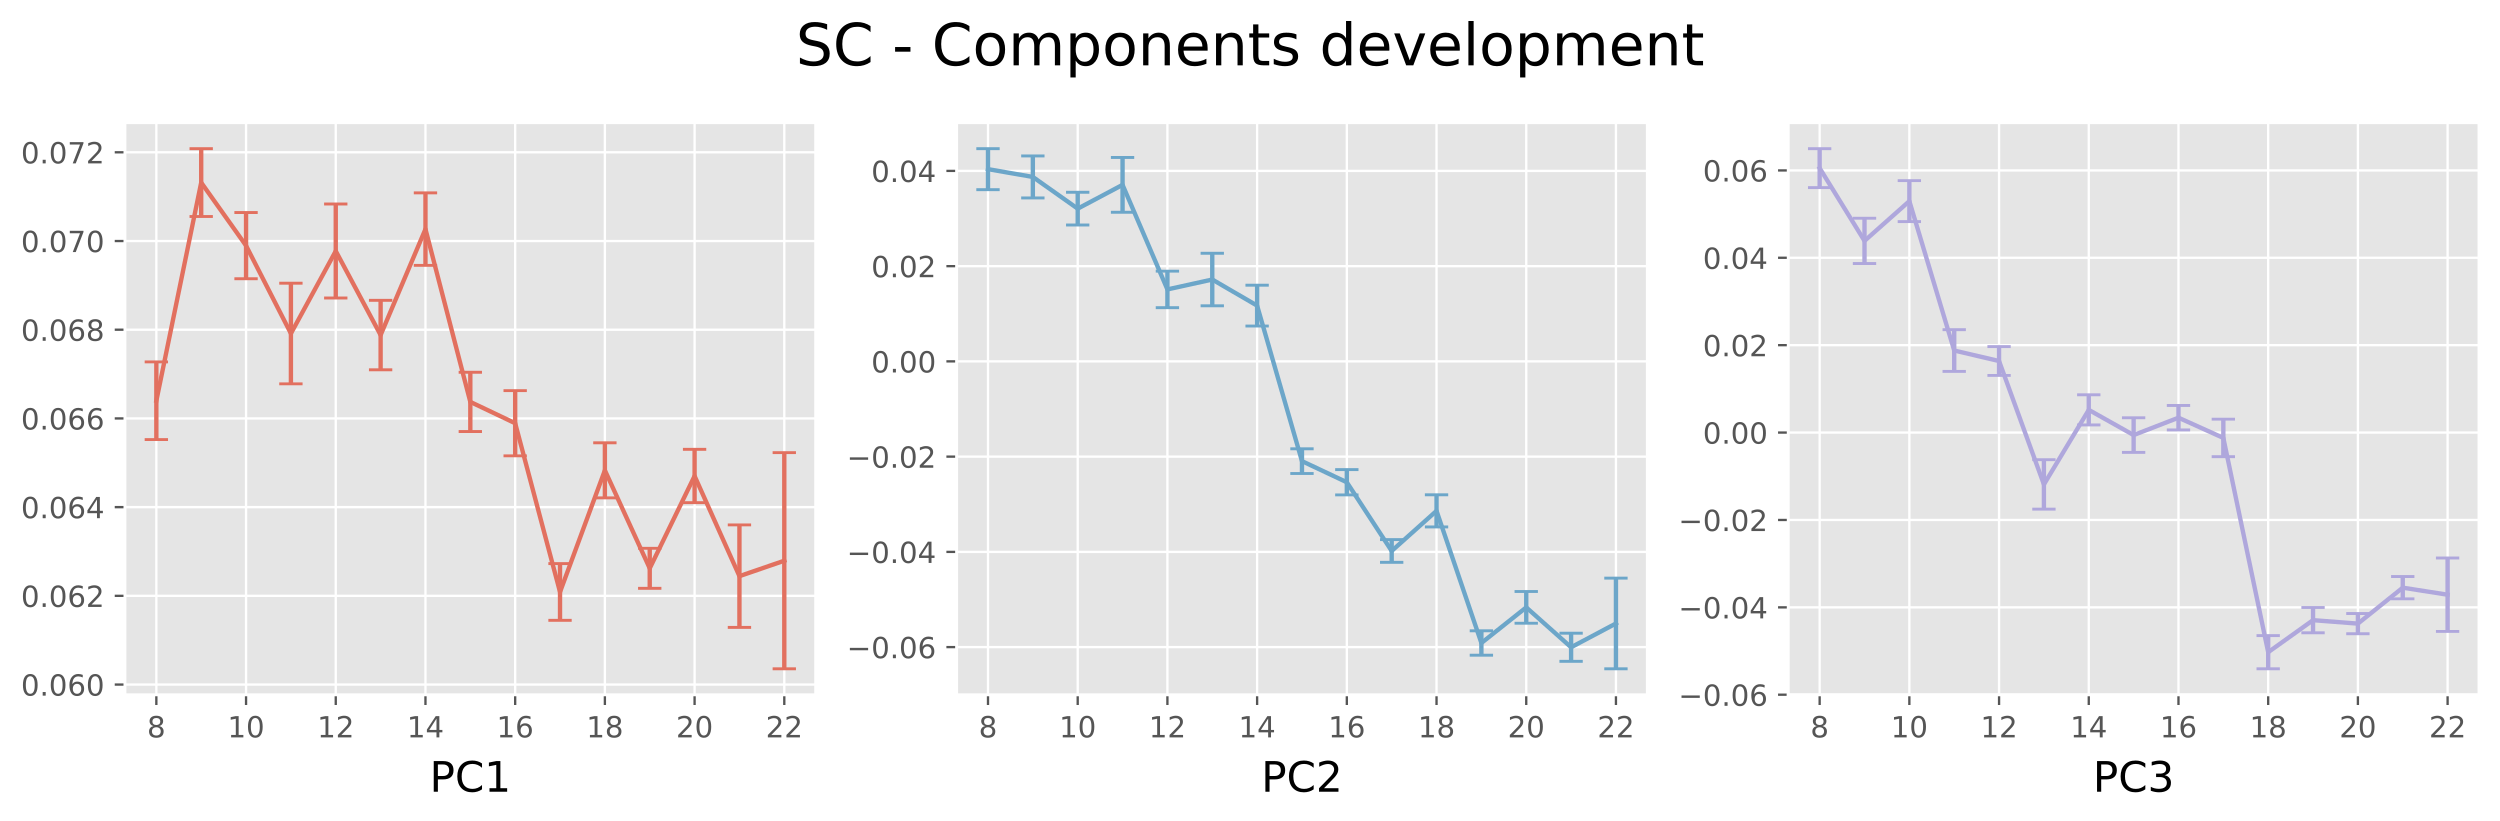 <?xml version="1.0" encoding="utf-8" standalone="no"?>
<!DOCTYPE svg PUBLIC "-//W3C//DTD SVG 1.1//EN"
  "http://www.w3.org/Graphics/SVG/1.1/DTD/svg11.dtd">
<!-- Created with matplotlib (https://matplotlib.org/) -->
<svg height="281.569pt" version="1.1" viewBox="0 0 856.928 281.569" width="856.928pt" xmlns="http://www.w3.org/2000/svg" xmlns:xlink="http://www.w3.org/1999/xlink">
 <defs>
  <style type="text/css">*{stroke-linecap:butt;stroke-linejoin:round;}</style>
 </defs>
 <g id="figure_1">
  <g id="patch_1">
   <path d="M 0 281.569 
L 856.928 281.569 
L 856.928 -0 
L 0 -0 
z
" style="fill:#ffffff;"/>
  </g>
  <g id="axes_1">
   <g id="patch_2">
    <path d="M 42.828 238.152 
L 279.595 238.152 
L 279.595 42.04 
L 42.828 42.04 
z
" style="fill:#e5e5e5;"/>
   </g>
   <g id="matplotlib.axis_1">
    <g id="xtick_1">
     <g id="line2d_1">
      <path clip-path="url(#padddefea9e)" d="M 53.59 238.152 
L 53.59 42.04 
" style="fill:none;stroke:#ffffff;stroke-linecap:square;stroke-width:0.8;"/>
     </g>
     <g id="line2d_2">
      <defs>
       <path d="M 0 0 
L 0 3.5 
" id="mdc0be8a1cc" style="stroke:#555555;stroke-width:0.8;"/>
      </defs>
      <g>
       <use style="fill:#555555;stroke:#555555;stroke-width:0.8;" x="53.59" xlink:href="#mdc0be8a1cc" y="238.152"/>
      </g>
     </g>
     <g id="text_1">
      <!-- 8 -->
      <g style="fill:#555555;" transform="translate(50.409 252.75)scale(0.1 -0.1)">
       <defs>
        <path d="M 31.781 34.625 
Q 24.75 34.625 20.719 30.859 
Q 16.703 27.094 16.703 20.516 
Q 16.703 13.922 20.719 10.156 
Q 24.75 6.391 31.781 6.391 
Q 38.812 6.391 42.859 10.172 
Q 46.922 13.969 46.922 20.516 
Q 46.922 27.094 42.891 30.859 
Q 38.875 34.625 31.781 34.625 
z
M 21.922 38.812 
Q 15.578 40.375 12.031 44.719 
Q 8.5 49.078 8.5 55.328 
Q 8.5 64.062 14.719 69.141 
Q 20.953 74.219 31.781 74.219 
Q 42.672 74.219 48.875 69.141 
Q 55.078 64.062 55.078 55.328 
Q 55.078 49.078 51.531 44.719 
Q 48 40.375 41.703 38.812 
Q 48.828 37.156 52.797 32.312 
Q 56.781 27.484 56.781 20.516 
Q 56.781 9.906 50.312 4.234 
Q 43.844 -1.422 31.781 -1.422 
Q 19.734 -1.422 13.25 4.234 
Q 6.781 9.906 6.781 20.516 
Q 6.781 27.484 10.781 32.312 
Q 14.797 37.156 21.922 38.812 
z
M 18.312 54.391 
Q 18.312 48.734 21.844 45.562 
Q 25.391 42.391 31.781 42.391 
Q 38.141 42.391 41.719 45.562 
Q 45.312 48.734 45.312 54.391 
Q 45.312 60.062 41.719 63.234 
Q 38.141 66.406 31.781 66.406 
Q 25.391 66.406 21.844 63.234 
Q 18.312 60.062 18.312 54.391 
z
" id="DejaVuSans-56"/>
       </defs>
       <use xlink:href="#DejaVuSans-56"/>
      </g>
     </g>
    </g>
    <g id="xtick_2">
     <g id="line2d_3">
      <path clip-path="url(#padddefea9e)" d="M 84.339 238.152 
L 84.339 42.04 
" style="fill:none;stroke:#ffffff;stroke-linecap:square;stroke-width:0.8;"/>
     </g>
     <g id="line2d_4">
      <g>
       <use style="fill:#555555;stroke:#555555;stroke-width:0.8;" x="84.339" xlink:href="#mdc0be8a1cc" y="238.152"/>
      </g>
     </g>
     <g id="text_2">
      <!-- 10 -->
      <g style="fill:#555555;" transform="translate(77.977 252.75)scale(0.1 -0.1)">
       <defs>
        <path d="M 12.406 8.297 
L 28.516 8.297 
L 28.516 63.922 
L 10.984 60.406 
L 10.984 69.391 
L 28.422 72.906 
L 38.281 72.906 
L 38.281 8.297 
L 54.391 8.297 
L 54.391 0 
L 12.406 0 
z
" id="DejaVuSans-49"/>
        <path d="M 31.781 66.406 
Q 24.172 66.406 20.328 58.906 
Q 16.5 51.422 16.5 36.375 
Q 16.5 21.391 20.328 13.891 
Q 24.172 6.391 31.781 6.391 
Q 39.453 6.391 43.281 13.891 
Q 47.125 21.391 47.125 36.375 
Q 47.125 51.422 43.281 58.906 
Q 39.453 66.406 31.781 66.406 
z
M 31.781 74.219 
Q 44.047 74.219 50.516 64.516 
Q 56.984 54.828 56.984 36.375 
Q 56.984 17.969 50.516 8.266 
Q 44.047 -1.422 31.781 -1.422 
Q 19.531 -1.422 13.062 8.266 
Q 6.594 17.969 6.594 36.375 
Q 6.594 54.828 13.062 64.516 
Q 19.531 74.219 31.781 74.219 
z
" id="DejaVuSans-48"/>
       </defs>
       <use xlink:href="#DejaVuSans-49"/>
       <use x="63.623" xlink:href="#DejaVuSans-48"/>
      </g>
     </g>
    </g>
    <g id="xtick_3">
     <g id="line2d_5">
      <path clip-path="url(#padddefea9e)" d="M 115.088 238.152 
L 115.088 42.04 
" style="fill:none;stroke:#ffffff;stroke-linecap:square;stroke-width:0.8;"/>
     </g>
     <g id="line2d_6">
      <g>
       <use style="fill:#555555;stroke:#555555;stroke-width:0.8;" x="115.088" xlink:href="#mdc0be8a1cc" y="238.152"/>
      </g>
     </g>
     <g id="text_3">
      <!-- 12 -->
      <g style="fill:#555555;" transform="translate(108.726 252.75)scale(0.1 -0.1)">
       <defs>
        <path d="M 19.188 8.297 
L 53.609 8.297 
L 53.609 0 
L 7.328 0 
L 7.328 8.297 
Q 12.938 14.109 22.625 23.891 
Q 32.328 33.688 34.812 36.531 
Q 39.547 41.844 41.422 45.531 
Q 43.312 49.219 43.312 52.781 
Q 43.312 58.594 39.234 62.25 
Q 35.156 65.922 28.609 65.922 
Q 23.969 65.922 18.812 64.312 
Q 13.672 62.703 7.812 59.422 
L 7.812 69.391 
Q 13.766 71.781 18.938 73 
Q 24.125 74.219 28.422 74.219 
Q 39.75 74.219 46.484 68.547 
Q 53.219 62.891 53.219 53.422 
Q 53.219 48.922 51.531 44.891 
Q 49.859 40.875 45.406 35.406 
Q 44.188 33.984 37.641 27.219 
Q 31.109 20.453 19.188 8.297 
z
" id="DejaVuSans-50"/>
       </defs>
       <use xlink:href="#DejaVuSans-49"/>
       <use x="63.623" xlink:href="#DejaVuSans-50"/>
      </g>
     </g>
    </g>
    <g id="xtick_4">
     <g id="line2d_7">
      <path clip-path="url(#padddefea9e)" d="M 145.837 238.152 
L 145.837 42.04 
" style="fill:none;stroke:#ffffff;stroke-linecap:square;stroke-width:0.8;"/>
     </g>
     <g id="line2d_8">
      <g>
       <use style="fill:#555555;stroke:#555555;stroke-width:0.8;" x="145.837" xlink:href="#mdc0be8a1cc" y="238.152"/>
      </g>
     </g>
     <g id="text_4">
      <!-- 14 -->
      <g style="fill:#555555;" transform="translate(139.474 252.75)scale(0.1 -0.1)">
       <defs>
        <path d="M 37.797 64.312 
L 12.891 25.391 
L 37.797 25.391 
z
M 35.203 72.906 
L 47.609 72.906 
L 47.609 25.391 
L 58.016 25.391 
L 58.016 17.188 
L 47.609 17.188 
L 47.609 0 
L 37.797 0 
L 37.797 17.188 
L 4.891 17.188 
L 4.891 26.703 
z
" id="DejaVuSans-52"/>
       </defs>
       <use xlink:href="#DejaVuSans-49"/>
       <use x="63.623" xlink:href="#DejaVuSans-52"/>
      </g>
     </g>
    </g>
    <g id="xtick_5">
     <g id="line2d_9">
      <path clip-path="url(#padddefea9e)" d="M 176.586 238.152 
L 176.586 42.04 
" style="fill:none;stroke:#ffffff;stroke-linecap:square;stroke-width:0.8;"/>
     </g>
     <g id="line2d_10">
      <g>
       <use style="fill:#555555;stroke:#555555;stroke-width:0.8;" x="176.586" xlink:href="#mdc0be8a1cc" y="238.152"/>
      </g>
     </g>
     <g id="text_5">
      <!-- 16 -->
      <g style="fill:#555555;" transform="translate(170.223 252.75)scale(0.1 -0.1)">
       <defs>
        <path d="M 33.016 40.375 
Q 26.375 40.375 22.484 35.828 
Q 18.609 31.297 18.609 23.391 
Q 18.609 15.531 22.484 10.953 
Q 26.375 6.391 33.016 6.391 
Q 39.656 6.391 43.531 10.953 
Q 47.406 15.531 47.406 23.391 
Q 47.406 31.297 43.531 35.828 
Q 39.656 40.375 33.016 40.375 
z
M 52.594 71.297 
L 52.594 62.312 
Q 48.875 64.062 45.094 64.984 
Q 41.312 65.922 37.594 65.922 
Q 27.828 65.922 22.672 59.328 
Q 17.531 52.734 16.797 39.406 
Q 19.672 43.656 24.016 45.922 
Q 28.375 48.188 33.594 48.188 
Q 44.578 48.188 50.953 41.516 
Q 57.328 34.859 57.328 23.391 
Q 57.328 12.156 50.688 5.359 
Q 44.047 -1.422 33.016 -1.422 
Q 20.359 -1.422 13.672 8.266 
Q 6.984 17.969 6.984 36.375 
Q 6.984 53.656 15.188 63.938 
Q 23.391 74.219 37.203 74.219 
Q 40.922 74.219 44.703 73.484 
Q 48.484 72.75 52.594 71.297 
z
" id="DejaVuSans-54"/>
       </defs>
       <use xlink:href="#DejaVuSans-49"/>
       <use x="63.623" xlink:href="#DejaVuSans-54"/>
      </g>
     </g>
    </g>
    <g id="xtick_6">
     <g id="line2d_11">
      <path clip-path="url(#padddefea9e)" d="M 207.335 238.152 
L 207.335 42.04 
" style="fill:none;stroke:#ffffff;stroke-linecap:square;stroke-width:0.8;"/>
     </g>
     <g id="line2d_12">
      <g>
       <use style="fill:#555555;stroke:#555555;stroke-width:0.8;" x="207.335" xlink:href="#mdc0be8a1cc" y="238.152"/>
      </g>
     </g>
     <g id="text_6">
      <!-- 18 -->
      <g style="fill:#555555;" transform="translate(200.972 252.75)scale(0.1 -0.1)">
       <use xlink:href="#DejaVuSans-49"/>
       <use x="63.623" xlink:href="#DejaVuSans-56"/>
      </g>
     </g>
    </g>
    <g id="xtick_7">
     <g id="line2d_13">
      <path clip-path="url(#padddefea9e)" d="M 238.084 238.152 
L 238.084 42.04 
" style="fill:none;stroke:#ffffff;stroke-linecap:square;stroke-width:0.8;"/>
     </g>
     <g id="line2d_14">
      <g>
       <use style="fill:#555555;stroke:#555555;stroke-width:0.8;" x="238.084" xlink:href="#mdc0be8a1cc" y="238.152"/>
      </g>
     </g>
     <g id="text_7">
      <!-- 20 -->
      <g style="fill:#555555;" transform="translate(231.721 252.75)scale(0.1 -0.1)">
       <use xlink:href="#DejaVuSans-50"/>
       <use x="63.623" xlink:href="#DejaVuSans-48"/>
      </g>
     </g>
    </g>
    <g id="xtick_8">
     <g id="line2d_15">
      <path clip-path="url(#padddefea9e)" d="M 268.833 238.152 
L 268.833 42.04 
" style="fill:none;stroke:#ffffff;stroke-linecap:square;stroke-width:0.8;"/>
     </g>
     <g id="line2d_16">
      <g>
       <use style="fill:#555555;stroke:#555555;stroke-width:0.8;" x="268.833" xlink:href="#mdc0be8a1cc" y="238.152"/>
      </g>
     </g>
     <g id="text_8">
      <!-- 22 -->
      <g style="fill:#555555;" transform="translate(262.47 252.75)scale(0.1 -0.1)">
       <use xlink:href="#DejaVuSans-50"/>
       <use x="63.623" xlink:href="#DejaVuSans-50"/>
      </g>
     </g>
    </g>
   </g>
   <g id="matplotlib.axis_2">
    <g id="ytick_1">
     <g id="line2d_17">
      <path clip-path="url(#padddefea9e)" d="M 42.828 234.645 
L 279.595 234.645 
" style="fill:none;stroke:#ffffff;stroke-linecap:square;stroke-width:0.8;"/>
     </g>
     <g id="line2d_18">
      <defs>
       <path d="M 0 0 
L -3.5 0 
" id="m4b291d1535" style="stroke:#555555;stroke-width:0.8;"/>
      </defs>
      <g>
       <use style="fill:#555555;stroke:#555555;stroke-width:0.8;" x="42.828" xlink:href="#m4b291d1535" y="234.645"/>
      </g>
     </g>
     <g id="text_9">
      <!-- 0.060 -->
      <g style="fill:#555555;" transform="translate(7.2 238.444)scale(0.1 -0.1)">
       <defs>
        <path d="M 10.688 12.406 
L 21 12.406 
L 21 0 
L 10.688 0 
z
" id="DejaVuSans-46"/>
       </defs>
       <use xlink:href="#DejaVuSans-48"/>
       <use x="63.623" xlink:href="#DejaVuSans-46"/>
       <use x="95.41" xlink:href="#DejaVuSans-48"/>
       <use x="159.033" xlink:href="#DejaVuSans-54"/>
       <use x="222.656" xlink:href="#DejaVuSans-48"/>
      </g>
     </g>
    </g>
    <g id="ytick_2">
     <g id="line2d_19">
      <path clip-path="url(#padddefea9e)" d="M 42.828 204.238 
L 279.595 204.238 
" style="fill:none;stroke:#ffffff;stroke-linecap:square;stroke-width:0.8;"/>
     </g>
     <g id="line2d_20">
      <g>
       <use style="fill:#555555;stroke:#555555;stroke-width:0.8;" x="42.828" xlink:href="#m4b291d1535" y="204.238"/>
      </g>
     </g>
     <g id="text_10">
      <!-- 0.062 -->
      <g style="fill:#555555;" transform="translate(7.2 208.037)scale(0.1 -0.1)">
       <use xlink:href="#DejaVuSans-48"/>
       <use x="63.623" xlink:href="#DejaVuSans-46"/>
       <use x="95.41" xlink:href="#DejaVuSans-48"/>
       <use x="159.033" xlink:href="#DejaVuSans-54"/>
       <use x="222.656" xlink:href="#DejaVuSans-50"/>
      </g>
     </g>
    </g>
    <g id="ytick_3">
     <g id="line2d_21">
      <path clip-path="url(#padddefea9e)" d="M 42.828 173.831 
L 279.595 173.831 
" style="fill:none;stroke:#ffffff;stroke-linecap:square;stroke-width:0.8;"/>
     </g>
     <g id="line2d_22">
      <g>
       <use style="fill:#555555;stroke:#555555;stroke-width:0.8;" x="42.828" xlink:href="#m4b291d1535" y="173.831"/>
      </g>
     </g>
     <g id="text_11">
      <!-- 0.064 -->
      <g style="fill:#555555;" transform="translate(7.2 177.631)scale(0.1 -0.1)">
       <use xlink:href="#DejaVuSans-48"/>
       <use x="63.623" xlink:href="#DejaVuSans-46"/>
       <use x="95.41" xlink:href="#DejaVuSans-48"/>
       <use x="159.033" xlink:href="#DejaVuSans-54"/>
       <use x="222.656" xlink:href="#DejaVuSans-52"/>
      </g>
     </g>
    </g>
    <g id="ytick_4">
     <g id="line2d_23">
      <path clip-path="url(#padddefea9e)" d="M 42.828 143.425 
L 279.595 143.425 
" style="fill:none;stroke:#ffffff;stroke-linecap:square;stroke-width:0.8;"/>
     </g>
     <g id="line2d_24">
      <g>
       <use style="fill:#555555;stroke:#555555;stroke-width:0.8;" x="42.828" xlink:href="#m4b291d1535" y="143.425"/>
      </g>
     </g>
     <g id="text_12">
      <!-- 0.066 -->
      <g style="fill:#555555;" transform="translate(7.2 147.224)scale(0.1 -0.1)">
       <use xlink:href="#DejaVuSans-48"/>
       <use x="63.623" xlink:href="#DejaVuSans-46"/>
       <use x="95.41" xlink:href="#DejaVuSans-48"/>
       <use x="159.033" xlink:href="#DejaVuSans-54"/>
       <use x="222.656" xlink:href="#DejaVuSans-54"/>
      </g>
     </g>
    </g>
    <g id="ytick_5">
     <g id="line2d_25">
      <path clip-path="url(#padddefea9e)" d="M 42.828 113.018 
L 279.595 113.018 
" style="fill:none;stroke:#ffffff;stroke-linecap:square;stroke-width:0.8;"/>
     </g>
     <g id="line2d_26">
      <g>
       <use style="fill:#555555;stroke:#555555;stroke-width:0.8;" x="42.828" xlink:href="#m4b291d1535" y="113.018"/>
      </g>
     </g>
     <g id="text_13">
      <!-- 0.068 -->
      <g style="fill:#555555;" transform="translate(7.2 116.818)scale(0.1 -0.1)">
       <use xlink:href="#DejaVuSans-48"/>
       <use x="63.623" xlink:href="#DejaVuSans-46"/>
       <use x="95.41" xlink:href="#DejaVuSans-48"/>
       <use x="159.033" xlink:href="#DejaVuSans-54"/>
       <use x="222.656" xlink:href="#DejaVuSans-56"/>
      </g>
     </g>
    </g>
    <g id="ytick_6">
     <g id="line2d_27">
      <path clip-path="url(#padddefea9e)" d="M 42.828 82.612 
L 279.595 82.612 
" style="fill:none;stroke:#ffffff;stroke-linecap:square;stroke-width:0.8;"/>
     </g>
     <g id="line2d_28">
      <g>
       <use style="fill:#555555;stroke:#555555;stroke-width:0.8;" x="42.828" xlink:href="#m4b291d1535" y="82.612"/>
      </g>
     </g>
     <g id="text_14">
      <!-- 0.070 -->
      <g style="fill:#555555;" transform="translate(7.2 86.411)scale(0.1 -0.1)">
       <defs>
        <path d="M 8.203 72.906 
L 55.078 72.906 
L 55.078 68.703 
L 28.609 0 
L 18.312 0 
L 43.219 64.594 
L 8.203 64.594 
z
" id="DejaVuSans-55"/>
       </defs>
       <use xlink:href="#DejaVuSans-48"/>
       <use x="63.623" xlink:href="#DejaVuSans-46"/>
       <use x="95.41" xlink:href="#DejaVuSans-48"/>
       <use x="159.033" xlink:href="#DejaVuSans-55"/>
       <use x="222.656" xlink:href="#DejaVuSans-48"/>
      </g>
     </g>
    </g>
    <g id="ytick_7">
     <g id="line2d_29">
      <path clip-path="url(#padddefea9e)" d="M 42.828 52.205 
L 279.595 52.205 
" style="fill:none;stroke:#ffffff;stroke-linecap:square;stroke-width:0.8;"/>
     </g>
     <g id="line2d_30">
      <g>
       <use style="fill:#555555;stroke:#555555;stroke-width:0.8;" x="42.828" xlink:href="#m4b291d1535" y="52.205"/>
      </g>
     </g>
     <g id="text_15">
      <!-- 0.072 -->
      <g style="fill:#555555;" transform="translate(7.2 56.004)scale(0.1 -0.1)">
       <use xlink:href="#DejaVuSans-48"/>
       <use x="63.623" xlink:href="#DejaVuSans-46"/>
       <use x="95.41" xlink:href="#DejaVuSans-48"/>
       <use x="159.033" xlink:href="#DejaVuSans-55"/>
       <use x="222.656" xlink:href="#DejaVuSans-50"/>
      </g>
     </g>
    </g>
   </g>
   <g id="LineCollection_1">
    <path clip-path="url(#padddefea9e)" d="M 53.59 150.673 
L 53.59 124.046 
" style="fill:none;stroke:#e2705f;stroke-width:1.5;"/>
    <path clip-path="url(#padddefea9e)" d="M 68.965 74.208 
L 68.965 50.954 
" style="fill:none;stroke:#e2705f;stroke-width:1.5;"/>
    <path clip-path="url(#padddefea9e)" d="M 84.339 95.548 
L 84.339 72.854 
" style="fill:none;stroke:#e2705f;stroke-width:1.5;"/>
    <path clip-path="url(#padddefea9e)" d="M 99.714 131.566 
L 99.714 97.074 
" style="fill:none;stroke:#e2705f;stroke-width:1.5;"/>
    <path clip-path="url(#padddefea9e)" d="M 115.088 102.154 
L 115.088 69.929 
" style="fill:none;stroke:#e2705f;stroke-width:1.5;"/>
    <path clip-path="url(#padddefea9e)" d="M 130.463 126.761 
L 130.463 102.94 
" style="fill:none;stroke:#e2705f;stroke-width:1.5;"/>
    <path clip-path="url(#padddefea9e)" d="M 145.837 90.963 
L 145.837 66.103 
" style="fill:none;stroke:#e2705f;stroke-width:1.5;"/>
    <path clip-path="url(#padddefea9e)" d="M 161.211 147.925 
L 161.211 127.596 
" style="fill:none;stroke:#e2705f;stroke-width:1.5;"/>
    <path clip-path="url(#padddefea9e)" d="M 176.586 156.246 
L 176.586 133.897 
" style="fill:none;stroke:#e2705f;stroke-width:1.5;"/>
    <path clip-path="url(#padddefea9e)" d="M 191.96 212.633 
L 191.96 193.185 
" style="fill:none;stroke:#e2705f;stroke-width:1.5;"/>
    <path clip-path="url(#padddefea9e)" d="M 207.335 170.65 
L 207.335 151.786 
" style="fill:none;stroke:#e2705f;stroke-width:1.5;"/>
    <path clip-path="url(#padddefea9e)" d="M 222.709 201.664 
L 222.709 187.945 
" style="fill:none;stroke:#e2705f;stroke-width:1.5;"/>
    <path clip-path="url(#padddefea9e)" d="M 238.084 172.294 
L 238.084 154.026 
" style="fill:none;stroke:#e2705f;stroke-width:1.5;"/>
    <path clip-path="url(#padddefea9e)" d="M 253.458 215.059 
L 253.458 179.917 
" style="fill:none;stroke:#e2705f;stroke-width:1.5;"/>
    <path clip-path="url(#padddefea9e)" d="M 268.833 229.238 
L 268.833 155.149 
" style="fill:none;stroke:#e2705f;stroke-width:1.5;"/>
   </g>
   <g id="line2d_31">
    <defs>
     <path d="M 4 0 
L -4 -0 
" id="m5cdbd06c88" style="stroke:#e2705f;"/>
    </defs>
    <g clip-path="url(#padddefea9e)">
     <use style="fill:#e2705f;stroke:#e2705f;" x="53.59" xlink:href="#m5cdbd06c88" y="150.673"/>
     <use style="fill:#e2705f;stroke:#e2705f;" x="68.965" xlink:href="#m5cdbd06c88" y="74.208"/>
     <use style="fill:#e2705f;stroke:#e2705f;" x="84.339" xlink:href="#m5cdbd06c88" y="95.548"/>
     <use style="fill:#e2705f;stroke:#e2705f;" x="99.714" xlink:href="#m5cdbd06c88" y="131.566"/>
     <use style="fill:#e2705f;stroke:#e2705f;" x="115.088" xlink:href="#m5cdbd06c88" y="102.154"/>
     <use style="fill:#e2705f;stroke:#e2705f;" x="130.463" xlink:href="#m5cdbd06c88" y="126.761"/>
     <use style="fill:#e2705f;stroke:#e2705f;" x="145.837" xlink:href="#m5cdbd06c88" y="90.963"/>
     <use style="fill:#e2705f;stroke:#e2705f;" x="161.211" xlink:href="#m5cdbd06c88" y="147.925"/>
     <use style="fill:#e2705f;stroke:#e2705f;" x="176.586" xlink:href="#m5cdbd06c88" y="156.246"/>
     <use style="fill:#e2705f;stroke:#e2705f;" x="191.96" xlink:href="#m5cdbd06c88" y="212.633"/>
     <use style="fill:#e2705f;stroke:#e2705f;" x="207.335" xlink:href="#m5cdbd06c88" y="170.65"/>
     <use style="fill:#e2705f;stroke:#e2705f;" x="222.709" xlink:href="#m5cdbd06c88" y="201.664"/>
     <use style="fill:#e2705f;stroke:#e2705f;" x="238.084" xlink:href="#m5cdbd06c88" y="172.294"/>
     <use style="fill:#e2705f;stroke:#e2705f;" x="253.458" xlink:href="#m5cdbd06c88" y="215.059"/>
     <use style="fill:#e2705f;stroke:#e2705f;" x="268.833" xlink:href="#m5cdbd06c88" y="229.238"/>
    </g>
   </g>
   <g id="line2d_32">
    <g clip-path="url(#padddefea9e)">
     <use style="fill:#e2705f;stroke:#e2705f;" x="53.59" xlink:href="#m5cdbd06c88" y="124.046"/>
     <use style="fill:#e2705f;stroke:#e2705f;" x="68.965" xlink:href="#m5cdbd06c88" y="50.954"/>
     <use style="fill:#e2705f;stroke:#e2705f;" x="84.339" xlink:href="#m5cdbd06c88" y="72.854"/>
     <use style="fill:#e2705f;stroke:#e2705f;" x="99.714" xlink:href="#m5cdbd06c88" y="97.074"/>
     <use style="fill:#e2705f;stroke:#e2705f;" x="115.088" xlink:href="#m5cdbd06c88" y="69.929"/>
     <use style="fill:#e2705f;stroke:#e2705f;" x="130.463" xlink:href="#m5cdbd06c88" y="102.94"/>
     <use style="fill:#e2705f;stroke:#e2705f;" x="145.837" xlink:href="#m5cdbd06c88" y="66.103"/>
     <use style="fill:#e2705f;stroke:#e2705f;" x="161.211" xlink:href="#m5cdbd06c88" y="127.596"/>
     <use style="fill:#e2705f;stroke:#e2705f;" x="176.586" xlink:href="#m5cdbd06c88" y="133.897"/>
     <use style="fill:#e2705f;stroke:#e2705f;" x="191.96" xlink:href="#m5cdbd06c88" y="193.185"/>
     <use style="fill:#e2705f;stroke:#e2705f;" x="207.335" xlink:href="#m5cdbd06c88" y="151.786"/>
     <use style="fill:#e2705f;stroke:#e2705f;" x="222.709" xlink:href="#m5cdbd06c88" y="187.945"/>
     <use style="fill:#e2705f;stroke:#e2705f;" x="238.084" xlink:href="#m5cdbd06c88" y="154.026"/>
     <use style="fill:#e2705f;stroke:#e2705f;" x="253.458" xlink:href="#m5cdbd06c88" y="179.917"/>
     <use style="fill:#e2705f;stroke:#e2705f;" x="268.833" xlink:href="#m5cdbd06c88" y="155.149"/>
    </g>
   </g>
   <g id="line2d_33">
    <path clip-path="url(#padddefea9e)" d="M 53.59 137.359 
L 68.965 62.581 
L 84.339 84.201 
L 99.714 114.32 
L 115.088 86.041 
L 130.463 114.851 
L 145.837 78.533 
L 161.211 137.76 
L 176.586 145.071 
L 191.96 202.909 
L 207.335 161.218 
L 222.709 194.805 
L 238.084 163.16 
L 253.458 197.488 
L 268.833 192.193 
" style="fill:none;stroke:#e2705f;stroke-linecap:square;stroke-width:1.5;"/>
   </g>
   <g id="patch_3">
    <path d="M 42.828 238.152 
L 42.828 42.04 
" style="fill:none;stroke:#ffffff;stroke-linecap:square;stroke-linejoin:miter;"/>
   </g>
   <g id="patch_4">
    <path d="M 279.595 238.152 
L 279.595 42.04 
" style="fill:none;stroke:#ffffff;stroke-linecap:square;stroke-linejoin:miter;"/>
   </g>
   <g id="patch_5">
    <path d="M 42.828 238.152 
L 279.595 238.152 
" style="fill:none;stroke:#ffffff;stroke-linecap:square;stroke-linejoin:miter;"/>
   </g>
   <g id="patch_6">
    <path d="M 42.828 42.04 
L 279.595 42.04 
" style="fill:none;stroke:#ffffff;stroke-linecap:square;stroke-linejoin:miter;"/>
   </g>
   <g id="text_16">
    <!-- PC1 -->
    <g transform="translate(147.261 271.374)scale(0.144 -0.144)">
     <defs>
      <path d="M 19.672 64.797 
L 19.672 37.406 
L 32.078 37.406 
Q 38.969 37.406 42.719 40.969 
Q 46.484 44.531 46.484 51.125 
Q 46.484 57.672 42.719 61.234 
Q 38.969 64.797 32.078 64.797 
z
M 9.812 72.906 
L 32.078 72.906 
Q 44.344 72.906 50.609 67.359 
Q 56.891 61.812 56.891 51.125 
Q 56.891 40.328 50.609 34.812 
Q 44.344 29.297 32.078 29.297 
L 19.672 29.297 
L 19.672 0 
L 9.812 0 
z
" id="DejaVuSans-80"/>
      <path d="M 64.406 67.281 
L 64.406 56.891 
Q 59.422 61.531 53.781 63.812 
Q 48.141 66.109 41.797 66.109 
Q 29.297 66.109 22.656 58.469 
Q 16.016 50.828 16.016 36.375 
Q 16.016 21.969 22.656 14.328 
Q 29.297 6.688 41.797 6.688 
Q 48.141 6.688 53.781 8.984 
Q 59.422 11.281 64.406 15.922 
L 64.406 5.609 
Q 59.234 2.094 53.438 0.328 
Q 47.656 -1.422 41.219 -1.422 
Q 24.656 -1.422 15.125 8.703 
Q 5.609 18.844 5.609 36.375 
Q 5.609 53.953 15.125 64.078 
Q 24.656 74.219 41.219 74.219 
Q 47.75 74.219 53.531 72.484 
Q 59.328 70.75 64.406 67.281 
z
" id="DejaVuSans-67"/>
     </defs>
     <use xlink:href="#DejaVuSans-80"/>
     <use x="60.303" xlink:href="#DejaVuSans-67"/>
     <use x="130.127" xlink:href="#DejaVuSans-49"/>
    </g>
   </g>
  </g>
  <g id="axes_2">
   <g id="patch_7">
    <path d="M 327.895 238.152 
L 564.661 238.152 
L 564.661 42.04 
L 327.895 42.04 
z
" style="fill:#e5e5e5;"/>
   </g>
   <g id="matplotlib.axis_3">
    <g id="xtick_9">
     <g id="line2d_34">
      <path clip-path="url(#p2f9fd1dc84)" d="M 338.657 238.152 
L 338.657 42.04 
" style="fill:none;stroke:#ffffff;stroke-linecap:square;stroke-width:0.8;"/>
     </g>
     <g id="line2d_35">
      <g>
       <use style="fill:#555555;stroke:#555555;stroke-width:0.8;" x="338.657" xlink:href="#mdc0be8a1cc" y="238.152"/>
      </g>
     </g>
     <g id="text_17">
      <!-- 8 -->
      <g style="fill:#555555;" transform="translate(335.476 252.75)scale(0.1 -0.1)">
       <use xlink:href="#DejaVuSans-56"/>
      </g>
     </g>
    </g>
    <g id="xtick_10">
     <g id="line2d_36">
      <path clip-path="url(#p2f9fd1dc84)" d="M 369.406 238.152 
L 369.406 42.04 
" style="fill:none;stroke:#ffffff;stroke-linecap:square;stroke-width:0.8;"/>
     </g>
     <g id="line2d_37">
      <g>
       <use style="fill:#555555;stroke:#555555;stroke-width:0.8;" x="369.406" xlink:href="#mdc0be8a1cc" y="238.152"/>
      </g>
     </g>
     <g id="text_18">
      <!-- 10 -->
      <g style="fill:#555555;" transform="translate(363.043 252.75)scale(0.1 -0.1)">
       <use xlink:href="#DejaVuSans-49"/>
       <use x="63.623" xlink:href="#DejaVuSans-48"/>
      </g>
     </g>
    </g>
    <g id="xtick_11">
     <g id="line2d_38">
      <path clip-path="url(#p2f9fd1dc84)" d="M 400.155 238.152 
L 400.155 42.04 
" style="fill:none;stroke:#ffffff;stroke-linecap:square;stroke-width:0.8;"/>
     </g>
     <g id="line2d_39">
      <g>
       <use style="fill:#555555;stroke:#555555;stroke-width:0.8;" x="400.155" xlink:href="#mdc0be8a1cc" y="238.152"/>
      </g>
     </g>
     <g id="text_19">
      <!-- 12 -->
      <g style="fill:#555555;" transform="translate(393.792 252.75)scale(0.1 -0.1)">
       <use xlink:href="#DejaVuSans-49"/>
       <use x="63.623" xlink:href="#DejaVuSans-50"/>
      </g>
     </g>
    </g>
    <g id="xtick_12">
     <g id="line2d_40">
      <path clip-path="url(#p2f9fd1dc84)" d="M 430.904 238.152 
L 430.904 42.04 
" style="fill:none;stroke:#ffffff;stroke-linecap:square;stroke-width:0.8;"/>
     </g>
     <g id="line2d_41">
      <g>
       <use style="fill:#555555;stroke:#555555;stroke-width:0.8;" x="430.904" xlink:href="#mdc0be8a1cc" y="238.152"/>
      </g>
     </g>
     <g id="text_20">
      <!-- 14 -->
      <g style="fill:#555555;" transform="translate(424.541 252.75)scale(0.1 -0.1)">
       <use xlink:href="#DejaVuSans-49"/>
       <use x="63.623" xlink:href="#DejaVuSans-52"/>
      </g>
     </g>
    </g>
    <g id="xtick_13">
     <g id="line2d_42">
      <path clip-path="url(#p2f9fd1dc84)" d="M 461.653 238.152 
L 461.653 42.04 
" style="fill:none;stroke:#ffffff;stroke-linecap:square;stroke-width:0.8;"/>
     </g>
     <g id="line2d_43">
      <g>
       <use style="fill:#555555;stroke:#555555;stroke-width:0.8;" x="461.653" xlink:href="#mdc0be8a1cc" y="238.152"/>
      </g>
     </g>
     <g id="text_21">
      <!-- 16 -->
      <g style="fill:#555555;" transform="translate(455.29 252.75)scale(0.1 -0.1)">
       <use xlink:href="#DejaVuSans-49"/>
       <use x="63.623" xlink:href="#DejaVuSans-54"/>
      </g>
     </g>
    </g>
    <g id="xtick_14">
     <g id="line2d_44">
      <path clip-path="url(#p2f9fd1dc84)" d="M 492.402 238.152 
L 492.402 42.04 
" style="fill:none;stroke:#ffffff;stroke-linecap:square;stroke-width:0.8;"/>
     </g>
     <g id="line2d_45">
      <g>
       <use style="fill:#555555;stroke:#555555;stroke-width:0.8;" x="492.402" xlink:href="#mdc0be8a1cc" y="238.152"/>
      </g>
     </g>
     <g id="text_22">
      <!-- 18 -->
      <g style="fill:#555555;" transform="translate(486.039 252.75)scale(0.1 -0.1)">
       <use xlink:href="#DejaVuSans-49"/>
       <use x="63.623" xlink:href="#DejaVuSans-56"/>
      </g>
     </g>
    </g>
    <g id="xtick_15">
     <g id="line2d_46">
      <path clip-path="url(#p2f9fd1dc84)" d="M 523.15 238.152 
L 523.15 42.04 
" style="fill:none;stroke:#ffffff;stroke-linecap:square;stroke-width:0.8;"/>
     </g>
     <g id="line2d_47">
      <g>
       <use style="fill:#555555;stroke:#555555;stroke-width:0.8;" x="523.15" xlink:href="#mdc0be8a1cc" y="238.152"/>
      </g>
     </g>
     <g id="text_23">
      <!-- 20 -->
      <g style="fill:#555555;" transform="translate(516.788 252.75)scale(0.1 -0.1)">
       <use xlink:href="#DejaVuSans-50"/>
       <use x="63.623" xlink:href="#DejaVuSans-48"/>
      </g>
     </g>
    </g>
    <g id="xtick_16">
     <g id="line2d_48">
      <path clip-path="url(#p2f9fd1dc84)" d="M 553.899 238.152 
L 553.899 42.04 
" style="fill:none;stroke:#ffffff;stroke-linecap:square;stroke-width:0.8;"/>
     </g>
     <g id="line2d_49">
      <g>
       <use style="fill:#555555;stroke:#555555;stroke-width:0.8;" x="553.899" xlink:href="#mdc0be8a1cc" y="238.152"/>
      </g>
     </g>
     <g id="text_24">
      <!-- 22 -->
      <g style="fill:#555555;" transform="translate(547.537 252.75)scale(0.1 -0.1)">
       <use xlink:href="#DejaVuSans-50"/>
       <use x="63.623" xlink:href="#DejaVuSans-50"/>
      </g>
     </g>
    </g>
   </g>
   <g id="matplotlib.axis_4">
    <g id="ytick_8">
     <g id="line2d_50">
      <path clip-path="url(#p2f9fd1dc84)" d="M 327.895 221.816 
L 564.661 221.816 
" style="fill:none;stroke:#ffffff;stroke-linecap:square;stroke-width:0.8;"/>
     </g>
     <g id="line2d_51">
      <g>
       <use style="fill:#555555;stroke:#555555;stroke-width:0.8;" x="327.895" xlink:href="#m4b291d1535" y="221.816"/>
      </g>
     </g>
     <g id="text_25">
      <!-- −0.06 -->
      <g style="fill:#555555;" transform="translate(290.249 225.615)scale(0.1 -0.1)">
       <defs>
        <path d="M 10.594 35.5 
L 73.188 35.5 
L 73.188 27.203 
L 10.594 27.203 
z
" id="DejaVuSans-8722"/>
       </defs>
       <use xlink:href="#DejaVuSans-8722"/>
       <use x="83.789" xlink:href="#DejaVuSans-48"/>
       <use x="147.412" xlink:href="#DejaVuSans-46"/>
       <use x="179.199" xlink:href="#DejaVuSans-48"/>
       <use x="242.822" xlink:href="#DejaVuSans-54"/>
      </g>
     </g>
    </g>
    <g id="ytick_9">
     <g id="line2d_52">
      <path clip-path="url(#p2f9fd1dc84)" d="M 327.895 189.169 
L 564.661 189.169 
" style="fill:none;stroke:#ffffff;stroke-linecap:square;stroke-width:0.8;"/>
     </g>
     <g id="line2d_53">
      <g>
       <use style="fill:#555555;stroke:#555555;stroke-width:0.8;" x="327.895" xlink:href="#m4b291d1535" y="189.169"/>
      </g>
     </g>
     <g id="text_26">
      <!-- −0.04 -->
      <g style="fill:#555555;" transform="translate(290.249 192.968)scale(0.1 -0.1)">
       <use xlink:href="#DejaVuSans-8722"/>
       <use x="83.789" xlink:href="#DejaVuSans-48"/>
       <use x="147.412" xlink:href="#DejaVuSans-46"/>
       <use x="179.199" xlink:href="#DejaVuSans-48"/>
       <use x="242.822" xlink:href="#DejaVuSans-52"/>
      </g>
     </g>
    </g>
    <g id="ytick_10">
     <g id="line2d_54">
      <path clip-path="url(#p2f9fd1dc84)" d="M 327.895 156.521 
L 564.661 156.521 
" style="fill:none;stroke:#ffffff;stroke-linecap:square;stroke-width:0.8;"/>
     </g>
     <g id="line2d_55">
      <g>
       <use style="fill:#555555;stroke:#555555;stroke-width:0.8;" x="327.895" xlink:href="#m4b291d1535" y="156.521"/>
      </g>
     </g>
     <g id="text_27">
      <!-- −0.02 -->
      <g style="fill:#555555;" transform="translate(290.249 160.32)scale(0.1 -0.1)">
       <use xlink:href="#DejaVuSans-8722"/>
       <use x="83.789" xlink:href="#DejaVuSans-48"/>
       <use x="147.412" xlink:href="#DejaVuSans-46"/>
       <use x="179.199" xlink:href="#DejaVuSans-48"/>
       <use x="242.822" xlink:href="#DejaVuSans-50"/>
      </g>
     </g>
    </g>
    <g id="ytick_11">
     <g id="line2d_56">
      <path clip-path="url(#p2f9fd1dc84)" d="M 327.895 123.874 
L 564.661 123.874 
" style="fill:none;stroke:#ffffff;stroke-linecap:square;stroke-width:0.8;"/>
     </g>
     <g id="line2d_57">
      <g>
       <use style="fill:#555555;stroke:#555555;stroke-width:0.8;" x="327.895" xlink:href="#m4b291d1535" y="123.874"/>
      </g>
     </g>
     <g id="text_28">
      <!-- 0.00 -->
      <g style="fill:#555555;" transform="translate(298.629 127.673)scale(0.1 -0.1)">
       <use xlink:href="#DejaVuSans-48"/>
       <use x="63.623" xlink:href="#DejaVuSans-46"/>
       <use x="95.41" xlink:href="#DejaVuSans-48"/>
       <use x="159.033" xlink:href="#DejaVuSans-48"/>
      </g>
     </g>
    </g>
    <g id="ytick_12">
     <g id="line2d_58">
      <path clip-path="url(#p2f9fd1dc84)" d="M 327.895 91.226 
L 564.661 91.226 
" style="fill:none;stroke:#ffffff;stroke-linecap:square;stroke-width:0.8;"/>
     </g>
     <g id="line2d_59">
      <g>
       <use style="fill:#555555;stroke:#555555;stroke-width:0.8;" x="327.895" xlink:href="#m4b291d1535" y="91.226"/>
      </g>
     </g>
     <g id="text_29">
      <!-- 0.02 -->
      <g style="fill:#555555;" transform="translate(298.629 95.025)scale(0.1 -0.1)">
       <use xlink:href="#DejaVuSans-48"/>
       <use x="63.623" xlink:href="#DejaVuSans-46"/>
       <use x="95.41" xlink:href="#DejaVuSans-48"/>
       <use x="159.033" xlink:href="#DejaVuSans-50"/>
      </g>
     </g>
    </g>
    <g id="ytick_13">
     <g id="line2d_60">
      <path clip-path="url(#p2f9fd1dc84)" d="M 327.895 58.579 
L 564.661 58.579 
" style="fill:none;stroke:#ffffff;stroke-linecap:square;stroke-width:0.8;"/>
     </g>
     <g id="line2d_61">
      <g>
       <use style="fill:#555555;stroke:#555555;stroke-width:0.8;" x="327.895" xlink:href="#m4b291d1535" y="58.579"/>
      </g>
     </g>
     <g id="text_30">
      <!-- 0.04 -->
      <g style="fill:#555555;" transform="translate(298.629 62.378)scale(0.1 -0.1)">
       <use xlink:href="#DejaVuSans-48"/>
       <use x="63.623" xlink:href="#DejaVuSans-46"/>
       <use x="95.41" xlink:href="#DejaVuSans-48"/>
       <use x="159.033" xlink:href="#DejaVuSans-52"/>
      </g>
     </g>
    </g>
   </g>
   <g id="LineCollection_2">
    <path clip-path="url(#p2f9fd1dc84)" d="M 338.657 65.018 
L 338.657 50.954 
" style="fill:none;stroke:#6ca6c9;stroke-width:1.5;"/>
    <path clip-path="url(#p2f9fd1dc84)" d="M 354.031 67.846 
L 354.031 53.452 
" style="fill:none;stroke:#6ca6c9;stroke-width:1.5;"/>
    <path clip-path="url(#p2f9fd1dc84)" d="M 369.406 77.132 
L 369.406 65.91 
" style="fill:none;stroke:#6ca6c9;stroke-width:1.5;"/>
    <path clip-path="url(#p2f9fd1dc84)" d="M 384.78 72.759 
L 384.78 53.972 
" style="fill:none;stroke:#6ca6c9;stroke-width:1.5;"/>
    <path clip-path="url(#p2f9fd1dc84)" d="M 400.155 105.457 
L 400.155 92.95 
" style="fill:none;stroke:#6ca6c9;stroke-width:1.5;"/>
    <path clip-path="url(#p2f9fd1dc84)" d="M 415.529 104.811 
L 415.529 86.814 
" style="fill:none;stroke:#6ca6c9;stroke-width:1.5;"/>
    <path clip-path="url(#p2f9fd1dc84)" d="M 430.904 111.755 
L 430.904 97.76 
" style="fill:none;stroke:#6ca6c9;stroke-width:1.5;"/>
    <path clip-path="url(#p2f9fd1dc84)" d="M 446.278 162.299 
L 446.278 153.829 
" style="fill:none;stroke:#6ca6c9;stroke-width:1.5;"/>
    <path clip-path="url(#p2f9fd1dc84)" d="M 461.653 169.637 
L 461.653 160.972 
" style="fill:none;stroke:#6ca6c9;stroke-width:1.5;"/>
    <path clip-path="url(#p2f9fd1dc84)" d="M 477.027 192.75 
L 477.027 184.956 
" style="fill:none;stroke:#6ca6c9;stroke-width:1.5;"/>
    <path clip-path="url(#p2f9fd1dc84)" d="M 492.402 180.619 
L 492.402 169.595 
" style="fill:none;stroke:#6ca6c9;stroke-width:1.5;"/>
    <path clip-path="url(#p2f9fd1dc84)" d="M 507.776 224.579 
L 507.776 216.225 
" style="fill:none;stroke:#6ca6c9;stroke-width:1.5;"/>
    <path clip-path="url(#p2f9fd1dc84)" d="M 523.15 213.63 
L 523.15 202.751 
" style="fill:none;stroke:#6ca6c9;stroke-width:1.5;"/>
    <path clip-path="url(#p2f9fd1dc84)" d="M 538.525 226.685 
L 538.525 217.051 
" style="fill:none;stroke:#6ca6c9;stroke-width:1.5;"/>
    <path clip-path="url(#p2f9fd1dc84)" d="M 553.899 229.238 
L 553.899 198.173 
" style="fill:none;stroke:#6ca6c9;stroke-width:1.5;"/>
   </g>
   <g id="line2d_62">
    <defs>
     <path d="M 4 0 
L -4 -0 
" id="mf5400649fe" style="stroke:#6ca6c9;"/>
    </defs>
    <g clip-path="url(#p2f9fd1dc84)">
     <use style="fill:#6ca6c9;stroke:#6ca6c9;" x="338.657" xlink:href="#mf5400649fe" y="65.018"/>
     <use style="fill:#6ca6c9;stroke:#6ca6c9;" x="354.031" xlink:href="#mf5400649fe" y="67.846"/>
     <use style="fill:#6ca6c9;stroke:#6ca6c9;" x="369.406" xlink:href="#mf5400649fe" y="77.132"/>
     <use style="fill:#6ca6c9;stroke:#6ca6c9;" x="384.78" xlink:href="#mf5400649fe" y="72.759"/>
     <use style="fill:#6ca6c9;stroke:#6ca6c9;" x="400.155" xlink:href="#mf5400649fe" y="105.457"/>
     <use style="fill:#6ca6c9;stroke:#6ca6c9;" x="415.529" xlink:href="#mf5400649fe" y="104.811"/>
     <use style="fill:#6ca6c9;stroke:#6ca6c9;" x="430.904" xlink:href="#mf5400649fe" y="111.755"/>
     <use style="fill:#6ca6c9;stroke:#6ca6c9;" x="446.278" xlink:href="#mf5400649fe" y="162.299"/>
     <use style="fill:#6ca6c9;stroke:#6ca6c9;" x="461.653" xlink:href="#mf5400649fe" y="169.637"/>
     <use style="fill:#6ca6c9;stroke:#6ca6c9;" x="477.027" xlink:href="#mf5400649fe" y="192.75"/>
     <use style="fill:#6ca6c9;stroke:#6ca6c9;" x="492.402" xlink:href="#mf5400649fe" y="180.619"/>
     <use style="fill:#6ca6c9;stroke:#6ca6c9;" x="507.776" xlink:href="#mf5400649fe" y="224.579"/>
     <use style="fill:#6ca6c9;stroke:#6ca6c9;" x="523.15" xlink:href="#mf5400649fe" y="213.63"/>
     <use style="fill:#6ca6c9;stroke:#6ca6c9;" x="538.525" xlink:href="#mf5400649fe" y="226.685"/>
     <use style="fill:#6ca6c9;stroke:#6ca6c9;" x="553.899" xlink:href="#mf5400649fe" y="229.238"/>
    </g>
   </g>
   <g id="line2d_63">
    <g clip-path="url(#p2f9fd1dc84)">
     <use style="fill:#6ca6c9;stroke:#6ca6c9;" x="338.657" xlink:href="#mf5400649fe" y="50.954"/>
     <use style="fill:#6ca6c9;stroke:#6ca6c9;" x="354.031" xlink:href="#mf5400649fe" y="53.452"/>
     <use style="fill:#6ca6c9;stroke:#6ca6c9;" x="369.406" xlink:href="#mf5400649fe" y="65.91"/>
     <use style="fill:#6ca6c9;stroke:#6ca6c9;" x="384.78" xlink:href="#mf5400649fe" y="53.972"/>
     <use style="fill:#6ca6c9;stroke:#6ca6c9;" x="400.155" xlink:href="#mf5400649fe" y="92.95"/>
     <use style="fill:#6ca6c9;stroke:#6ca6c9;" x="415.529" xlink:href="#mf5400649fe" y="86.814"/>
     <use style="fill:#6ca6c9;stroke:#6ca6c9;" x="430.904" xlink:href="#mf5400649fe" y="97.76"/>
     <use style="fill:#6ca6c9;stroke:#6ca6c9;" x="446.278" xlink:href="#mf5400649fe" y="153.829"/>
     <use style="fill:#6ca6c9;stroke:#6ca6c9;" x="461.653" xlink:href="#mf5400649fe" y="160.972"/>
     <use style="fill:#6ca6c9;stroke:#6ca6c9;" x="477.027" xlink:href="#mf5400649fe" y="184.956"/>
     <use style="fill:#6ca6c9;stroke:#6ca6c9;" x="492.402" xlink:href="#mf5400649fe" y="169.595"/>
     <use style="fill:#6ca6c9;stroke:#6ca6c9;" x="507.776" xlink:href="#mf5400649fe" y="216.225"/>
     <use style="fill:#6ca6c9;stroke:#6ca6c9;" x="523.15" xlink:href="#mf5400649fe" y="202.751"/>
     <use style="fill:#6ca6c9;stroke:#6ca6c9;" x="538.525" xlink:href="#mf5400649fe" y="217.051"/>
     <use style="fill:#6ca6c9;stroke:#6ca6c9;" x="553.899" xlink:href="#mf5400649fe" y="198.173"/>
    </g>
   </g>
   <g id="line2d_64">
    <path clip-path="url(#p2f9fd1dc84)" d="M 338.657 57.986 
L 354.031 60.649 
L 369.406 71.521 
L 384.78 63.365 
L 400.155 99.204 
L 415.529 95.813 
L 430.904 104.758 
L 446.278 158.064 
L 461.653 165.304 
L 477.027 188.853 
L 492.402 175.107 
L 507.776 220.402 
L 523.15 208.19 
L 538.525 221.868 
L 553.899 213.706 
" style="fill:none;stroke:#6ca6c9;stroke-linecap:square;stroke-width:1.5;"/>
   </g>
   <g id="patch_8">
    <path d="M 327.895 238.152 
L 327.895 42.04 
" style="fill:none;stroke:#ffffff;stroke-linecap:square;stroke-linejoin:miter;"/>
   </g>
   <g id="patch_9">
    <path d="M 564.661 238.152 
L 564.661 42.04 
" style="fill:none;stroke:#ffffff;stroke-linecap:square;stroke-linejoin:miter;"/>
   </g>
   <g id="patch_10">
    <path d="M 327.895 238.152 
L 564.661 238.152 
" style="fill:none;stroke:#ffffff;stroke-linecap:square;stroke-linejoin:miter;"/>
   </g>
   <g id="patch_11">
    <path d="M 327.895 42.04 
L 564.661 42.04 
" style="fill:none;stroke:#ffffff;stroke-linecap:square;stroke-linejoin:miter;"/>
   </g>
   <g id="text_31">
    <!-- PC2 -->
    <g transform="translate(432.328 271.374)scale(0.144 -0.144)">
     <use xlink:href="#DejaVuSans-80"/>
     <use x="60.303" xlink:href="#DejaVuSans-67"/>
     <use x="130.127" xlink:href="#DejaVuSans-50"/>
    </g>
   </g>
  </g>
  <g id="axes_3">
   <g id="patch_12">
    <path d="M 612.961 238.152 
L 849.728 238.152 
L 849.728 42.04 
L 612.961 42.04 
z
" style="fill:#e5e5e5;"/>
   </g>
   <g id="matplotlib.axis_5">
    <g id="xtick_17">
     <g id="line2d_65">
      <path clip-path="url(#pe58275e7f3)" d="M 623.724 238.152 
L 623.724 42.04 
" style="fill:none;stroke:#ffffff;stroke-linecap:square;stroke-width:0.8;"/>
     </g>
     <g id="line2d_66">
      <g>
       <use style="fill:#555555;stroke:#555555;stroke-width:0.8;" x="623.724" xlink:href="#mdc0be8a1cc" y="238.152"/>
      </g>
     </g>
     <g id="text_32">
      <!-- 8 -->
      <g style="fill:#555555;" transform="translate(620.542 252.75)scale(0.1 -0.1)">
       <use xlink:href="#DejaVuSans-56"/>
      </g>
     </g>
    </g>
    <g id="xtick_18">
     <g id="line2d_67">
      <path clip-path="url(#pe58275e7f3)" d="M 654.472 238.152 
L 654.472 42.04 
" style="fill:none;stroke:#ffffff;stroke-linecap:square;stroke-width:0.8;"/>
     </g>
     <g id="line2d_68">
      <g>
       <use style="fill:#555555;stroke:#555555;stroke-width:0.8;" x="654.472" xlink:href="#mdc0be8a1cc" y="238.152"/>
      </g>
     </g>
     <g id="text_33">
      <!-- 10 -->
      <g style="fill:#555555;" transform="translate(648.11 252.75)scale(0.1 -0.1)">
       <use xlink:href="#DejaVuSans-49"/>
       <use x="63.623" xlink:href="#DejaVuSans-48"/>
      </g>
     </g>
    </g>
    <g id="xtick_19">
     <g id="line2d_69">
      <path clip-path="url(#pe58275e7f3)" d="M 685.221 238.152 
L 685.221 42.04 
" style="fill:none;stroke:#ffffff;stroke-linecap:square;stroke-width:0.8;"/>
     </g>
     <g id="line2d_70">
      <g>
       <use style="fill:#555555;stroke:#555555;stroke-width:0.8;" x="685.221" xlink:href="#mdc0be8a1cc" y="238.152"/>
      </g>
     </g>
     <g id="text_34">
      <!-- 12 -->
      <g style="fill:#555555;" transform="translate(678.859 252.75)scale(0.1 -0.1)">
       <use xlink:href="#DejaVuSans-49"/>
       <use x="63.623" xlink:href="#DejaVuSans-50"/>
      </g>
     </g>
    </g>
    <g id="xtick_20">
     <g id="line2d_71">
      <path clip-path="url(#pe58275e7f3)" d="M 715.97 238.152 
L 715.97 42.04 
" style="fill:none;stroke:#ffffff;stroke-linecap:square;stroke-width:0.8;"/>
     </g>
     <g id="line2d_72">
      <g>
       <use style="fill:#555555;stroke:#555555;stroke-width:0.8;" x="715.97" xlink:href="#mdc0be8a1cc" y="238.152"/>
      </g>
     </g>
     <g id="text_35">
      <!-- 14 -->
      <g style="fill:#555555;" transform="translate(709.608 252.75)scale(0.1 -0.1)">
       <use xlink:href="#DejaVuSans-49"/>
       <use x="63.623" xlink:href="#DejaVuSans-52"/>
      </g>
     </g>
    </g>
    <g id="xtick_21">
     <g id="line2d_73">
      <path clip-path="url(#pe58275e7f3)" d="M 746.719 238.152 
L 746.719 42.04 
" style="fill:none;stroke:#ffffff;stroke-linecap:square;stroke-width:0.8;"/>
     </g>
     <g id="line2d_74">
      <g>
       <use style="fill:#555555;stroke:#555555;stroke-width:0.8;" x="746.719" xlink:href="#mdc0be8a1cc" y="238.152"/>
      </g>
     </g>
     <g id="text_36">
      <!-- 16 -->
      <g style="fill:#555555;" transform="translate(740.357 252.75)scale(0.1 -0.1)">
       <use xlink:href="#DejaVuSans-49"/>
       <use x="63.623" xlink:href="#DejaVuSans-54"/>
      </g>
     </g>
    </g>
    <g id="xtick_22">
     <g id="line2d_75">
      <path clip-path="url(#pe58275e7f3)" d="M 777.468 238.152 
L 777.468 42.04 
" style="fill:none;stroke:#ffffff;stroke-linecap:square;stroke-width:0.8;"/>
     </g>
     <g id="line2d_76">
      <g>
       <use style="fill:#555555;stroke:#555555;stroke-width:0.8;" x="777.468" xlink:href="#mdc0be8a1cc" y="238.152"/>
      </g>
     </g>
     <g id="text_37">
      <!-- 18 -->
      <g style="fill:#555555;" transform="translate(771.106 252.75)scale(0.1 -0.1)">
       <use xlink:href="#DejaVuSans-49"/>
       <use x="63.623" xlink:href="#DejaVuSans-56"/>
      </g>
     </g>
    </g>
    <g id="xtick_23">
     <g id="line2d_77">
      <path clip-path="url(#pe58275e7f3)" d="M 808.217 238.152 
L 808.217 42.04 
" style="fill:none;stroke:#ffffff;stroke-linecap:square;stroke-width:0.8;"/>
     </g>
     <g id="line2d_78">
      <g>
       <use style="fill:#555555;stroke:#555555;stroke-width:0.8;" x="808.217" xlink:href="#mdc0be8a1cc" y="238.152"/>
      </g>
     </g>
     <g id="text_38">
      <!-- 20 -->
      <g style="fill:#555555;" transform="translate(801.855 252.75)scale(0.1 -0.1)">
       <use xlink:href="#DejaVuSans-50"/>
       <use x="63.623" xlink:href="#DejaVuSans-48"/>
      </g>
     </g>
    </g>
    <g id="xtick_24">
     <g id="line2d_79">
      <path clip-path="url(#pe58275e7f3)" d="M 838.966 238.152 
L 838.966 42.04 
" style="fill:none;stroke:#ffffff;stroke-linecap:square;stroke-width:0.8;"/>
     </g>
     <g id="line2d_80">
      <g>
       <use style="fill:#555555;stroke:#555555;stroke-width:0.8;" x="838.966" xlink:href="#mdc0be8a1cc" y="238.152"/>
      </g>
     </g>
     <g id="text_39">
      <!-- 22 -->
      <g style="fill:#555555;" transform="translate(832.604 252.75)scale(0.1 -0.1)">
       <use xlink:href="#DejaVuSans-50"/>
       <use x="63.623" xlink:href="#DejaVuSans-50"/>
      </g>
     </g>
    </g>
   </g>
   <g id="matplotlib.axis_6">
    <g id="ytick_14">
     <g id="line2d_81">
      <path clip-path="url(#pe58275e7f3)" d="M 612.961 238.133 
L 849.728 238.133 
" style="fill:none;stroke:#ffffff;stroke-linecap:square;stroke-width:0.8;"/>
     </g>
     <g id="line2d_82">
      <g>
       <use style="fill:#555555;stroke:#555555;stroke-width:0.8;" x="612.961" xlink:href="#m4b291d1535" y="238.133"/>
      </g>
     </g>
     <g id="text_40">
      <!-- −0.06 -->
      <g style="fill:#555555;" transform="translate(575.316 241.932)scale(0.1 -0.1)">
       <use xlink:href="#DejaVuSans-8722"/>
       <use x="83.789" xlink:href="#DejaVuSans-48"/>
       <use x="147.412" xlink:href="#DejaVuSans-46"/>
       <use x="179.199" xlink:href="#DejaVuSans-48"/>
       <use x="242.822" xlink:href="#DejaVuSans-54"/>
      </g>
     </g>
    </g>
    <g id="ytick_15">
     <g id="line2d_83">
      <path clip-path="url(#pe58275e7f3)" d="M 612.961 208.179 
L 849.728 208.179 
" style="fill:none;stroke:#ffffff;stroke-linecap:square;stroke-width:0.8;"/>
     </g>
     <g id="line2d_84">
      <g>
       <use style="fill:#555555;stroke:#555555;stroke-width:0.8;" x="612.961" xlink:href="#m4b291d1535" y="208.179"/>
      </g>
     </g>
     <g id="text_41">
      <!-- −0.04 -->
      <g style="fill:#555555;" transform="translate(575.316 211.979)scale(0.1 -0.1)">
       <use xlink:href="#DejaVuSans-8722"/>
       <use x="83.789" xlink:href="#DejaVuSans-48"/>
       <use x="147.412" xlink:href="#DejaVuSans-46"/>
       <use x="179.199" xlink:href="#DejaVuSans-48"/>
       <use x="242.822" xlink:href="#DejaVuSans-52"/>
      </g>
     </g>
    </g>
    <g id="ytick_16">
     <g id="line2d_85">
      <path clip-path="url(#pe58275e7f3)" d="M 612.961 178.226 
L 849.728 178.226 
" style="fill:none;stroke:#ffffff;stroke-linecap:square;stroke-width:0.8;"/>
     </g>
     <g id="line2d_86">
      <g>
       <use style="fill:#555555;stroke:#555555;stroke-width:0.8;" x="612.961" xlink:href="#m4b291d1535" y="178.226"/>
      </g>
     </g>
     <g id="text_42">
      <!-- −0.02 -->
      <g style="fill:#555555;" transform="translate(575.316 182.025)scale(0.1 -0.1)">
       <use xlink:href="#DejaVuSans-8722"/>
       <use x="83.789" xlink:href="#DejaVuSans-48"/>
       <use x="147.412" xlink:href="#DejaVuSans-46"/>
       <use x="179.199" xlink:href="#DejaVuSans-48"/>
       <use x="242.822" xlink:href="#DejaVuSans-50"/>
      </g>
     </g>
    </g>
    <g id="ytick_17">
     <g id="line2d_87">
      <path clip-path="url(#pe58275e7f3)" d="M 612.961 148.273 
L 849.728 148.273 
" style="fill:none;stroke:#ffffff;stroke-linecap:square;stroke-width:0.8;"/>
     </g>
     <g id="line2d_88">
      <g>
       <use style="fill:#555555;stroke:#555555;stroke-width:0.8;" x="612.961" xlink:href="#m4b291d1535" y="148.273"/>
      </g>
     </g>
     <g id="text_43">
      <!-- 0.00 -->
      <g style="fill:#555555;" transform="translate(583.696 152.072)scale(0.1 -0.1)">
       <use xlink:href="#DejaVuSans-48"/>
       <use x="63.623" xlink:href="#DejaVuSans-46"/>
       <use x="95.41" xlink:href="#DejaVuSans-48"/>
       <use x="159.033" xlink:href="#DejaVuSans-48"/>
      </g>
     </g>
    </g>
    <g id="ytick_18">
     <g id="line2d_89">
      <path clip-path="url(#pe58275e7f3)" d="M 612.961 118.319 
L 849.728 118.319 
" style="fill:none;stroke:#ffffff;stroke-linecap:square;stroke-width:0.8;"/>
     </g>
     <g id="line2d_90">
      <g>
       <use style="fill:#555555;stroke:#555555;stroke-width:0.8;" x="612.961" xlink:href="#m4b291d1535" y="118.319"/>
      </g>
     </g>
     <g id="text_44">
      <!-- 0.02 -->
      <g style="fill:#555555;" transform="translate(583.696 122.118)scale(0.1 -0.1)">
       <use xlink:href="#DejaVuSans-48"/>
       <use x="63.623" xlink:href="#DejaVuSans-46"/>
       <use x="95.41" xlink:href="#DejaVuSans-48"/>
       <use x="159.033" xlink:href="#DejaVuSans-50"/>
      </g>
     </g>
    </g>
    <g id="ytick_19">
     <g id="line2d_91">
      <path clip-path="url(#pe58275e7f3)" d="M 612.961 88.366 
L 849.728 88.366 
" style="fill:none;stroke:#ffffff;stroke-linecap:square;stroke-width:0.8;"/>
     </g>
     <g id="line2d_92">
      <g>
       <use style="fill:#555555;stroke:#555555;stroke-width:0.8;" x="612.961" xlink:href="#m4b291d1535" y="88.366"/>
      </g>
     </g>
     <g id="text_45">
      <!-- 0.04 -->
      <g style="fill:#555555;" transform="translate(583.696 92.165)scale(0.1 -0.1)">
       <use xlink:href="#DejaVuSans-48"/>
       <use x="63.623" xlink:href="#DejaVuSans-46"/>
       <use x="95.41" xlink:href="#DejaVuSans-48"/>
       <use x="159.033" xlink:href="#DejaVuSans-52"/>
      </g>
     </g>
    </g>
    <g id="ytick_20">
     <g id="line2d_93">
      <path clip-path="url(#pe58275e7f3)" d="M 612.961 58.413 
L 849.728 58.413 
" style="fill:none;stroke:#ffffff;stroke-linecap:square;stroke-width:0.8;"/>
     </g>
     <g id="line2d_94">
      <g>
       <use style="fill:#555555;stroke:#555555;stroke-width:0.8;" x="612.961" xlink:href="#m4b291d1535" y="58.413"/>
      </g>
     </g>
     <g id="text_46">
      <!-- 0.06 -->
      <g style="fill:#555555;" transform="translate(583.696 62.212)scale(0.1 -0.1)">
       <use xlink:href="#DejaVuSans-48"/>
       <use x="63.623" xlink:href="#DejaVuSans-46"/>
       <use x="95.41" xlink:href="#DejaVuSans-48"/>
       <use x="159.033" xlink:href="#DejaVuSans-54"/>
      </g>
     </g>
    </g>
   </g>
   <g id="LineCollection_3">
    <path clip-path="url(#pe58275e7f3)" d="M 623.724 64.309 
L 623.724 50.954 
" style="fill:none;stroke:#afa7dc;stroke-width:1.5;"/>
    <path clip-path="url(#pe58275e7f3)" d="M 639.098 90.327 
L 639.098 74.805 
" style="fill:none;stroke:#afa7dc;stroke-width:1.5;"/>
    <path clip-path="url(#pe58275e7f3)" d="M 654.472 75.963 
L 654.472 61.914 
" style="fill:none;stroke:#afa7dc;stroke-width:1.5;"/>
    <path clip-path="url(#pe58275e7f3)" d="M 669.847 127.308 
L 669.847 112.992 
" style="fill:none;stroke:#afa7dc;stroke-width:1.5;"/>
    <path clip-path="url(#pe58275e7f3)" d="M 685.221 128.687 
L 685.221 118.807 
" style="fill:none;stroke:#afa7dc;stroke-width:1.5;"/>
    <path clip-path="url(#pe58275e7f3)" d="M 700.596 174.523 
L 700.596 157.575 
" style="fill:none;stroke:#afa7dc;stroke-width:1.5;"/>
    <path clip-path="url(#pe58275e7f3)" d="M 715.97 145.653 
L 715.97 135.326 
" style="fill:none;stroke:#afa7dc;stroke-width:1.5;"/>
    <path clip-path="url(#pe58275e7f3)" d="M 731.345 155.063 
L 731.345 143.198 
" style="fill:none;stroke:#afa7dc;stroke-width:1.5;"/>
    <path clip-path="url(#pe58275e7f3)" d="M 746.719 147.373 
L 746.719 138.977 
" style="fill:none;stroke:#afa7dc;stroke-width:1.5;"/>
    <path clip-path="url(#pe58275e7f3)" d="M 762.094 156.539 
L 762.094 143.677 
" style="fill:none;stroke:#afa7dc;stroke-width:1.5;"/>
    <path clip-path="url(#pe58275e7f3)" d="M 777.468 229.238 
L 777.468 217.872 
" style="fill:none;stroke:#afa7dc;stroke-width:1.5;"/>
    <path clip-path="url(#pe58275e7f3)" d="M 792.843 216.913 
L 792.843 208.234 
" style="fill:none;stroke:#afa7dc;stroke-width:1.5;"/>
    <path clip-path="url(#pe58275e7f3)" d="M 808.217 217.222 
L 808.217 210.294 
" style="fill:none;stroke:#afa7dc;stroke-width:1.5;"/>
    <path clip-path="url(#pe58275e7f3)" d="M 823.592 205.265 
L 823.592 197.615 
" style="fill:none;stroke:#afa7dc;stroke-width:1.5;"/>
    <path clip-path="url(#pe58275e7f3)" d="M 838.966 216.438 
L 838.966 191.265 
" style="fill:none;stroke:#afa7dc;stroke-width:1.5;"/>
   </g>
   <g id="line2d_95">
    <defs>
     <path d="M 4 0 
L -4 -0 
" id="m53b96efe9e" style="stroke:#afa7dc;"/>
    </defs>
    <g clip-path="url(#pe58275e7f3)">
     <use style="fill:#afa7dc;stroke:#afa7dc;" x="623.724" xlink:href="#m53b96efe9e" y="64.309"/>
     <use style="fill:#afa7dc;stroke:#afa7dc;" x="639.098" xlink:href="#m53b96efe9e" y="90.327"/>
     <use style="fill:#afa7dc;stroke:#afa7dc;" x="654.472" xlink:href="#m53b96efe9e" y="75.963"/>
     <use style="fill:#afa7dc;stroke:#afa7dc;" x="669.847" xlink:href="#m53b96efe9e" y="127.308"/>
     <use style="fill:#afa7dc;stroke:#afa7dc;" x="685.221" xlink:href="#m53b96efe9e" y="128.687"/>
     <use style="fill:#afa7dc;stroke:#afa7dc;" x="700.596" xlink:href="#m53b96efe9e" y="174.523"/>
     <use style="fill:#afa7dc;stroke:#afa7dc;" x="715.97" xlink:href="#m53b96efe9e" y="145.653"/>
     <use style="fill:#afa7dc;stroke:#afa7dc;" x="731.345" xlink:href="#m53b96efe9e" y="155.063"/>
     <use style="fill:#afa7dc;stroke:#afa7dc;" x="746.719" xlink:href="#m53b96efe9e" y="147.373"/>
     <use style="fill:#afa7dc;stroke:#afa7dc;" x="762.094" xlink:href="#m53b96efe9e" y="156.539"/>
     <use style="fill:#afa7dc;stroke:#afa7dc;" x="777.468" xlink:href="#m53b96efe9e" y="229.238"/>
     <use style="fill:#afa7dc;stroke:#afa7dc;" x="792.843" xlink:href="#m53b96efe9e" y="216.913"/>
     <use style="fill:#afa7dc;stroke:#afa7dc;" x="808.217" xlink:href="#m53b96efe9e" y="217.222"/>
     <use style="fill:#afa7dc;stroke:#afa7dc;" x="823.592" xlink:href="#m53b96efe9e" y="205.265"/>
     <use style="fill:#afa7dc;stroke:#afa7dc;" x="838.966" xlink:href="#m53b96efe9e" y="216.438"/>
    </g>
   </g>
   <g id="line2d_96">
    <g clip-path="url(#pe58275e7f3)">
     <use style="fill:#afa7dc;stroke:#afa7dc;" x="623.724" xlink:href="#m53b96efe9e" y="50.954"/>
     <use style="fill:#afa7dc;stroke:#afa7dc;" x="639.098" xlink:href="#m53b96efe9e" y="74.805"/>
     <use style="fill:#afa7dc;stroke:#afa7dc;" x="654.472" xlink:href="#m53b96efe9e" y="61.914"/>
     <use style="fill:#afa7dc;stroke:#afa7dc;" x="669.847" xlink:href="#m53b96efe9e" y="112.992"/>
     <use style="fill:#afa7dc;stroke:#afa7dc;" x="685.221" xlink:href="#m53b96efe9e" y="118.807"/>
     <use style="fill:#afa7dc;stroke:#afa7dc;" x="700.596" xlink:href="#m53b96efe9e" y="157.575"/>
     <use style="fill:#afa7dc;stroke:#afa7dc;" x="715.97" xlink:href="#m53b96efe9e" y="135.326"/>
     <use style="fill:#afa7dc;stroke:#afa7dc;" x="731.345" xlink:href="#m53b96efe9e" y="143.198"/>
     <use style="fill:#afa7dc;stroke:#afa7dc;" x="746.719" xlink:href="#m53b96efe9e" y="138.977"/>
     <use style="fill:#afa7dc;stroke:#afa7dc;" x="762.094" xlink:href="#m53b96efe9e" y="143.677"/>
     <use style="fill:#afa7dc;stroke:#afa7dc;" x="777.468" xlink:href="#m53b96efe9e" y="217.872"/>
     <use style="fill:#afa7dc;stroke:#afa7dc;" x="792.843" xlink:href="#m53b96efe9e" y="208.234"/>
     <use style="fill:#afa7dc;stroke:#afa7dc;" x="808.217" xlink:href="#m53b96efe9e" y="210.294"/>
     <use style="fill:#afa7dc;stroke:#afa7dc;" x="823.592" xlink:href="#m53b96efe9e" y="197.615"/>
     <use style="fill:#afa7dc;stroke:#afa7dc;" x="838.966" xlink:href="#m53b96efe9e" y="191.265"/>
    </g>
   </g>
   <g id="line2d_97">
    <path clip-path="url(#pe58275e7f3)" d="M 623.724 57.632 
L 639.098 82.566 
L 654.472 68.938 
L 669.847 120.15 
L 685.221 123.747 
L 700.596 166.049 
L 715.97 140.49 
L 731.345 149.131 
L 746.719 143.175 
L 762.094 150.108 
L 777.468 223.555 
L 792.843 212.574 
L 808.217 213.758 
L 823.592 201.44 
L 838.966 203.851 
" style="fill:none;stroke:#afa7dc;stroke-linecap:square;stroke-width:1.5;"/>
   </g>
   <g id="patch_13">
    <path d="M 612.961 238.152 
L 612.961 42.04 
" style="fill:none;stroke:#ffffff;stroke-linecap:square;stroke-linejoin:miter;"/>
   </g>
   <g id="patch_14">
    <path d="M 849.728 238.152 
L 849.728 42.04 
" style="fill:none;stroke:#ffffff;stroke-linecap:square;stroke-linejoin:miter;"/>
   </g>
   <g id="patch_15">
    <path d="M 612.961 238.152 
L 849.728 238.152 
" style="fill:none;stroke:#ffffff;stroke-linecap:square;stroke-linejoin:miter;"/>
   </g>
   <g id="patch_16">
    <path d="M 612.961 42.04 
L 849.728 42.04 
" style="fill:none;stroke:#ffffff;stroke-linecap:square;stroke-linejoin:miter;"/>
   </g>
   <g id="text_47">
    <!-- PC3 -->
    <g transform="translate(717.395 271.374)scale(0.144 -0.144)">
     <defs>
      <path d="M 40.578 39.312 
Q 47.656 37.797 51.625 33 
Q 55.609 28.219 55.609 21.188 
Q 55.609 10.406 48.188 4.484 
Q 40.766 -1.422 27.094 -1.422 
Q 22.516 -1.422 17.656 -0.516 
Q 12.797 0.391 7.625 2.203 
L 7.625 11.719 
Q 11.719 9.328 16.594 8.109 
Q 21.484 6.891 26.812 6.891 
Q 36.078 6.891 40.938 10.547 
Q 45.797 14.203 45.797 21.188 
Q 45.797 27.641 41.281 31.266 
Q 36.766 34.906 28.719 34.906 
L 20.219 34.906 
L 20.219 43.016 
L 29.109 43.016 
Q 36.375 43.016 40.234 45.922 
Q 44.094 48.828 44.094 54.297 
Q 44.094 59.906 40.109 62.906 
Q 36.141 65.922 28.719 65.922 
Q 24.656 65.922 20.016 65.031 
Q 15.375 64.156 9.812 62.312 
L 9.812 71.094 
Q 15.438 72.656 20.344 73.438 
Q 25.25 74.219 29.594 74.219 
Q 40.828 74.219 47.359 69.109 
Q 53.906 64.016 53.906 55.328 
Q 53.906 49.266 50.438 45.094 
Q 46.969 40.922 40.578 39.312 
z
" id="DejaVuSans-51"/>
     </defs>
     <use xlink:href="#DejaVuSans-80"/>
     <use x="60.303" xlink:href="#DejaVuSans-67"/>
     <use x="130.127" xlink:href="#DejaVuSans-51"/>
    </g>
   </g>
  </g>
  <g id="text_48">
   <!-- SC - Components development -->
   <g transform="translate(272.817 22.397)scale(0.2 -0.2)">
    <defs>
     <path d="M 53.516 70.516 
L 53.516 60.891 
Q 47.906 63.578 42.922 64.891 
Q 37.938 66.219 33.297 66.219 
Q 25.25 66.219 20.875 63.094 
Q 16.5 59.969 16.5 54.203 
Q 16.5 49.359 19.406 46.891 
Q 22.312 44.438 30.422 42.922 
L 36.375 41.703 
Q 47.406 39.594 52.656 34.297 
Q 57.906 29 57.906 20.125 
Q 57.906 9.516 50.797 4.047 
Q 43.703 -1.422 29.984 -1.422 
Q 24.812 -1.422 18.969 -0.25 
Q 13.141 0.922 6.891 3.219 
L 6.891 13.375 
Q 12.891 10.016 18.656 8.297 
Q 24.422 6.594 29.984 6.594 
Q 38.422 6.594 43.016 9.906 
Q 47.609 13.234 47.609 19.391 
Q 47.609 24.75 44.312 27.781 
Q 41.016 30.812 33.5 32.328 
L 27.484 33.5 
Q 16.453 35.688 11.516 40.375 
Q 6.594 45.062 6.594 53.422 
Q 6.594 63.094 13.406 68.656 
Q 20.219 74.219 32.172 74.219 
Q 37.312 74.219 42.625 73.281 
Q 47.953 72.359 53.516 70.516 
z
" id="DejaVuSans-83"/>
     <path id="DejaVuSans-32"/>
     <path d="M 4.891 31.391 
L 31.203 31.391 
L 31.203 23.391 
L 4.891 23.391 
z
" id="DejaVuSans-45"/>
     <path d="M 30.609 48.391 
Q 23.391 48.391 19.188 42.75 
Q 14.984 37.109 14.984 27.297 
Q 14.984 17.484 19.156 11.844 
Q 23.344 6.203 30.609 6.203 
Q 37.797 6.203 41.984 11.859 
Q 46.188 17.531 46.188 27.297 
Q 46.188 37.016 41.984 42.703 
Q 37.797 48.391 30.609 48.391 
z
M 30.609 56 
Q 42.328 56 49.016 48.375 
Q 55.719 40.766 55.719 27.297 
Q 55.719 13.875 49.016 6.219 
Q 42.328 -1.422 30.609 -1.422 
Q 18.844 -1.422 12.172 6.219 
Q 5.516 13.875 5.516 27.297 
Q 5.516 40.766 12.172 48.375 
Q 18.844 56 30.609 56 
z
" id="DejaVuSans-111"/>
     <path d="M 52 44.188 
Q 55.375 50.25 60.062 53.125 
Q 64.75 56 71.094 56 
Q 79.641 56 84.281 50.016 
Q 88.922 44.047 88.922 33.016 
L 88.922 0 
L 79.891 0 
L 79.891 32.719 
Q 79.891 40.578 77.094 44.375 
Q 74.312 48.188 68.609 48.188 
Q 61.625 48.188 57.562 43.547 
Q 53.516 38.922 53.516 30.906 
L 53.516 0 
L 44.484 0 
L 44.484 32.719 
Q 44.484 40.625 41.703 44.406 
Q 38.922 48.188 33.109 48.188 
Q 26.219 48.188 22.156 43.531 
Q 18.109 38.875 18.109 30.906 
L 18.109 0 
L 9.078 0 
L 9.078 54.688 
L 18.109 54.688 
L 18.109 46.188 
Q 21.188 51.219 25.484 53.609 
Q 29.781 56 35.688 56 
Q 41.656 56 45.828 52.969 
Q 50 49.953 52 44.188 
z
" id="DejaVuSans-109"/>
     <path d="M 18.109 8.203 
L 18.109 -20.797 
L 9.078 -20.797 
L 9.078 54.688 
L 18.109 54.688 
L 18.109 46.391 
Q 20.953 51.266 25.266 53.625 
Q 29.594 56 35.594 56 
Q 45.562 56 51.781 48.094 
Q 58.016 40.188 58.016 27.297 
Q 58.016 14.406 51.781 6.484 
Q 45.562 -1.422 35.594 -1.422 
Q 29.594 -1.422 25.266 0.953 
Q 20.953 3.328 18.109 8.203 
z
M 48.688 27.297 
Q 48.688 37.203 44.609 42.844 
Q 40.531 48.484 33.406 48.484 
Q 26.266 48.484 22.188 42.844 
Q 18.109 37.203 18.109 27.297 
Q 18.109 17.391 22.188 11.75 
Q 26.266 6.109 33.406 6.109 
Q 40.531 6.109 44.609 11.75 
Q 48.688 17.391 48.688 27.297 
z
" id="DejaVuSans-112"/>
     <path d="M 54.891 33.016 
L 54.891 0 
L 45.906 0 
L 45.906 32.719 
Q 45.906 40.484 42.875 44.328 
Q 39.844 48.188 33.797 48.188 
Q 26.516 48.188 22.312 43.547 
Q 18.109 38.922 18.109 30.906 
L 18.109 0 
L 9.078 0 
L 9.078 54.688 
L 18.109 54.688 
L 18.109 46.188 
Q 21.344 51.125 25.703 53.562 
Q 30.078 56 35.797 56 
Q 45.219 56 50.047 50.172 
Q 54.891 44.344 54.891 33.016 
z
" id="DejaVuSans-110"/>
     <path d="M 56.203 29.594 
L 56.203 25.203 
L 14.891 25.203 
Q 15.484 15.922 20.484 11.062 
Q 25.484 6.203 34.422 6.203 
Q 39.594 6.203 44.453 7.469 
Q 49.312 8.734 54.109 11.281 
L 54.109 2.781 
Q 49.266 0.734 44.188 -0.344 
Q 39.109 -1.422 33.891 -1.422 
Q 20.797 -1.422 13.156 6.188 
Q 5.516 13.812 5.516 26.812 
Q 5.516 40.234 12.766 48.109 
Q 20.016 56 32.328 56 
Q 43.359 56 49.781 48.891 
Q 56.203 41.797 56.203 29.594 
z
M 47.219 32.234 
Q 47.125 39.594 43.094 43.984 
Q 39.062 48.391 32.422 48.391 
Q 24.906 48.391 20.391 44.141 
Q 15.875 39.891 15.188 32.172 
z
" id="DejaVuSans-101"/>
     <path d="M 18.312 70.219 
L 18.312 54.688 
L 36.812 54.688 
L 36.812 47.703 
L 18.312 47.703 
L 18.312 18.016 
Q 18.312 11.328 20.141 9.422 
Q 21.969 7.516 27.594 7.516 
L 36.812 7.516 
L 36.812 0 
L 27.594 0 
Q 17.188 0 13.234 3.875 
Q 9.281 7.766 9.281 18.016 
L 9.281 47.703 
L 2.688 47.703 
L 2.688 54.688 
L 9.281 54.688 
L 9.281 70.219 
z
" id="DejaVuSans-116"/>
     <path d="M 44.281 53.078 
L 44.281 44.578 
Q 40.484 46.531 36.375 47.5 
Q 32.281 48.484 27.875 48.484 
Q 21.188 48.484 17.844 46.438 
Q 14.5 44.391 14.5 40.281 
Q 14.5 37.156 16.891 35.375 
Q 19.281 33.594 26.516 31.984 
L 29.594 31.297 
Q 39.156 29.25 43.188 25.516 
Q 47.219 21.781 47.219 15.094 
Q 47.219 7.469 41.188 3.016 
Q 35.156 -1.422 24.609 -1.422 
Q 20.219 -1.422 15.453 -0.562 
Q 10.688 0.297 5.422 2 
L 5.422 11.281 
Q 10.406 8.688 15.234 7.391 
Q 20.062 6.109 24.812 6.109 
Q 31.156 6.109 34.562 8.281 
Q 37.984 10.453 37.984 14.406 
Q 37.984 18.062 35.516 20.016 
Q 33.062 21.969 24.703 23.781 
L 21.578 24.516 
Q 13.234 26.266 9.516 29.906 
Q 5.812 33.547 5.812 39.891 
Q 5.812 47.609 11.281 51.797 
Q 16.75 56 26.812 56 
Q 31.781 56 36.172 55.266 
Q 40.578 54.547 44.281 53.078 
z
" id="DejaVuSans-115"/>
     <path d="M 45.406 46.391 
L 45.406 75.984 
L 54.391 75.984 
L 54.391 0 
L 45.406 0 
L 45.406 8.203 
Q 42.578 3.328 38.25 0.953 
Q 33.938 -1.422 27.875 -1.422 
Q 17.969 -1.422 11.734 6.484 
Q 5.516 14.406 5.516 27.297 
Q 5.516 40.188 11.734 48.094 
Q 17.969 56 27.875 56 
Q 33.938 56 38.25 53.625 
Q 42.578 51.266 45.406 46.391 
z
M 14.797 27.297 
Q 14.797 17.391 18.875 11.75 
Q 22.953 6.109 30.078 6.109 
Q 37.203 6.109 41.297 11.75 
Q 45.406 17.391 45.406 27.297 
Q 45.406 37.203 41.297 42.844 
Q 37.203 48.484 30.078 48.484 
Q 22.953 48.484 18.875 42.844 
Q 14.797 37.203 14.797 27.297 
z
" id="DejaVuSans-100"/>
     <path d="M 2.984 54.688 
L 12.5 54.688 
L 29.594 8.797 
L 46.688 54.688 
L 56.203 54.688 
L 35.688 0 
L 23.484 0 
z
" id="DejaVuSans-118"/>
     <path d="M 9.422 75.984 
L 18.406 75.984 
L 18.406 0 
L 9.422 0 
z
" id="DejaVuSans-108"/>
    </defs>
    <use xlink:href="#DejaVuSans-83"/>
    <use x="63.477" xlink:href="#DejaVuSans-67"/>
    <use x="133.301" xlink:href="#DejaVuSans-32"/>
    <use x="165.088" xlink:href="#DejaVuSans-45"/>
    <use x="201.172" xlink:href="#DejaVuSans-32"/>
    <use x="232.959" xlink:href="#DejaVuSans-67"/>
    <use x="302.783" xlink:href="#DejaVuSans-111"/>
    <use x="363.965" xlink:href="#DejaVuSans-109"/>
    <use x="461.377" xlink:href="#DejaVuSans-112"/>
    <use x="524.854" xlink:href="#DejaVuSans-111"/>
    <use x="586.035" xlink:href="#DejaVuSans-110"/>
    <use x="649.414" xlink:href="#DejaVuSans-101"/>
    <use x="710.938" xlink:href="#DejaVuSans-110"/>
    <use x="774.316" xlink:href="#DejaVuSans-116"/>
    <use x="813.525" xlink:href="#DejaVuSans-115"/>
    <use x="865.625" xlink:href="#DejaVuSans-32"/>
    <use x="897.412" xlink:href="#DejaVuSans-100"/>
    <use x="960.889" xlink:href="#DejaVuSans-101"/>
    <use x="1022.412" xlink:href="#DejaVuSans-118"/>
    <use x="1081.592" xlink:href="#DejaVuSans-101"/>
    <use x="1143.115" xlink:href="#DejaVuSans-108"/>
    <use x="1170.898" xlink:href="#DejaVuSans-111"/>
    <use x="1232.08" xlink:href="#DejaVuSans-112"/>
    <use x="1295.557" xlink:href="#DejaVuSans-109"/>
    <use x="1392.969" xlink:href="#DejaVuSans-101"/>
    <use x="1454.492" xlink:href="#DejaVuSans-110"/>
    <use x="1517.871" xlink:href="#DejaVuSans-116"/>
   </g>
  </g>
 </g>
 <defs>
  <clipPath id="padddefea9e">
   <rect height="196.112" width="236.767" x="42.828" y="42.04"/>
  </clipPath>
  <clipPath id="p2f9fd1dc84">
   <rect height="196.112" width="236.767" x="327.895" y="42.04"/>
  </clipPath>
  <clipPath id="pe58275e7f3">
   <rect height="196.112" width="236.767" x="612.961" y="42.04"/>
  </clipPath>
 </defs>
</svg>
